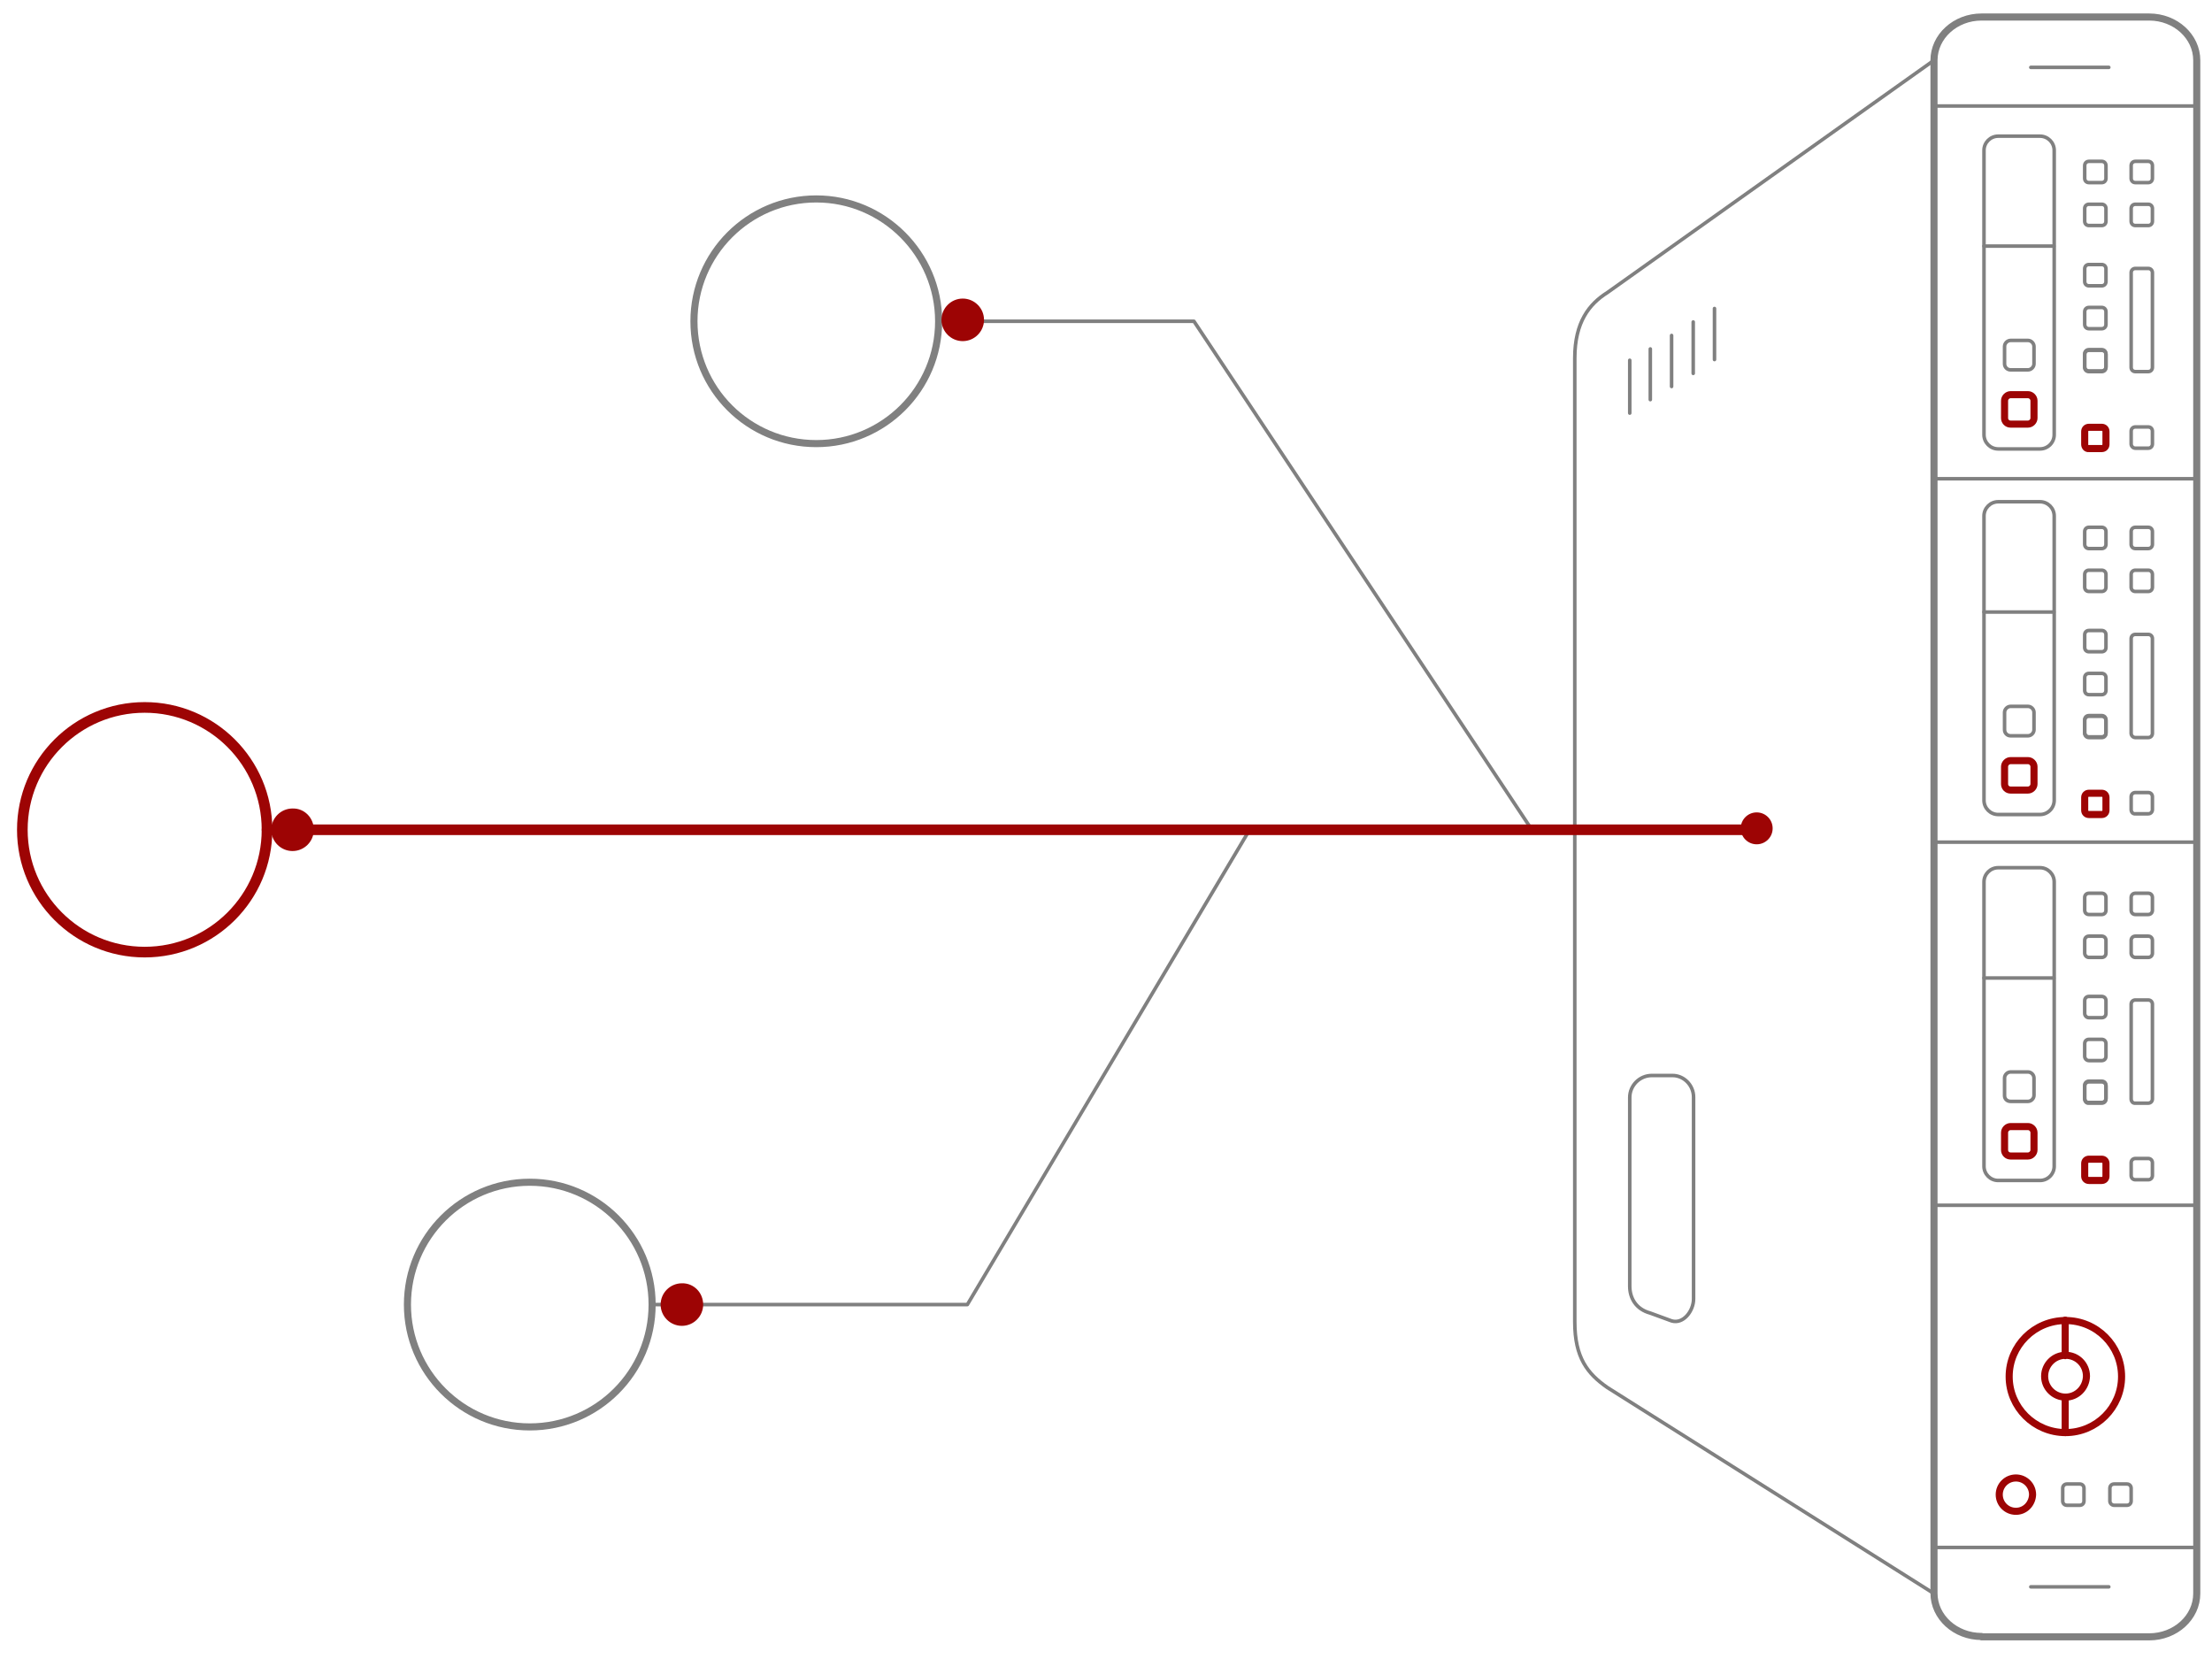 <?xml version="1.0" encoding="utf-8"?>
<!-- Generator: Adobe Illustrator 24.3.0, SVG Export Plug-In . SVG Version: 6.00 Build 0)  -->
<svg version="1.1" id="Layer_1" xmlns="http://www.w3.org/2000/svg" xmlns:xlink="http://www.w3.org/1999/xlink" x="0px" y="0px"
	 viewBox="0 0 623.8 467.8" style="enable-background:new 0 0 623.8 467.8;" xml:space="preserve">
<style type="text/css">
	.git0{fill:none;stroke:#808080;stroke-linecap:round;stroke-linejoin:round;stroke-miterlimit:10;}
	.git1{fill:none;stroke:#808080;stroke-width:2;stroke-linecap:round;stroke-linejoin:round;stroke-miterlimit:10;}
	.git2{fill:none;stroke:#9d0404;stroke-width:2;stroke-linecap:round;stroke-linejoin:round;stroke-miterlimit:10;}
	.git3{fill:none;stroke:#9d0404;stroke-width:3;stroke-linecap:round;stroke-linejoin:round;stroke-miterlimit:10;}
	.git4{fill:#9d0404;}
</style>
<path class="git0" d="M545.4,17l-92.1,65.5c-5.1,3.2-9.2,8.3-9.2,18.5v271.8c0,10.1,3.6,14.6,9.2,18.5l92.1,58.1"/>
<path class="git1" d="M558.8,461.5c-7.4,0-13.4-5.5-13.4-12.2V17c0-6.7,6-12.2,13.4-12.2h47.3c7.4,0,13.4,5.5,13.4,12.2v432.4
	c0,6.7-6,12.2-13.4,12.2h-47.3V461.5z"/>
<path id="svg-concept" class="git2" d="M587.9,125.3v-3.6c0-0.7,0.5-1.2,1.2-1.2h3.6c0.7,0,1.2,0.5,1.2,1.2v3.6
	c0,0.7-0.5,1.2-1.2,1.2h-3.6C588.4,126.6,587.9,126,587.9,125.3z M565.3,117.9V113c0-0.9,0.8-1.7,1.7-1.7h4.9c0.9,0,1.7,0.8,1.7,1.7
	v4.9c0,0.9-0.8,1.7-1.7,1.7H567C566,119.6,565.3,118.8,565.3,117.9z M587.9,228.5v-3.6c0-0.7,0.5-1.2,1.2-1.2h3.6
	c0.7,0,1.2,0.5,1.2,1.2v3.6c0,0.7-0.5,1.2-1.2,1.2h-3.6C588.4,229.7,587.9,229.2,587.9,228.5z M565.3,221.1v-4.9
	c0-0.9,0.8-1.7,1.7-1.7h4.9c0.9,0,1.7,0.8,1.7,1.7v4.9c0,0.9-0.8,1.7-1.7,1.7H567C566,222.8,565.3,222,565.3,221.1z M587.9,331.7
	v-3.6c0-0.7,0.5-1.2,1.2-1.2h3.6c0.7,0,1.2,0.5,1.2,1.2v3.6c0,0.7-0.5,1.2-1.2,1.2h-3.6C588.4,332.9,587.9,332.4,587.9,331.7z
	 M565.3,324.3v-4.9c0-0.9,0.8-1.7,1.7-1.7h4.9c0.9,0,1.7,0.8,1.7,1.7v4.9c0,0.9-0.8,1.7-1.7,1.7H567
	C566,326,565.3,325.2,565.3,324.3z M582.5,404c-8.8,0-15.9-7.1-15.9-15.8c0-8.7,7.1-15.8,15.9-15.8s15.8,7.1,15.8,15.8
	C598.3,396.9,591.2,404,582.5,404z"/>
<path id="svg-concept" class="git2" d="M582.5,394c-3.2,0-5.9-2.6-5.9-5.9c0-3.2,2.6-5.9,5.9-5.9s5.9,2.6,5.9,5.9
	C588.3,391.4,585.7,394,582.5,394z M582.4,404v-10 M582.4,382.3v-10"/>
<path class="git0" d="M619.5,29.9h-73.8 M619.5,436.4h-74.1 M559.5,122.6V42.4c0-2.2,1.8-4,4-4h11.8c2.2,0,4,1.8,4,4v80.2
	c0,2.2-1.8,4-4,4h-11.8C561.3,126.6,559.5,124.8,559.5,122.6z M587.9,50.3v-3.6c0-0.7,0.5-1.2,1.2-1.2h3.6c0.7,0,1.2,0.5,1.2,1.2
	v3.6c0,0.7-0.5,1.2-1.2,1.2h-3.6C588.4,51.5,587.9,51,587.9,50.3z M587.9,62.4v-3.6c0-0.7,0.5-1.2,1.2-1.2h3.6
	c0.7,0,1.2,0.5,1.2,1.2v3.6c0,0.7-0.5,1.2-1.2,1.2h-3.6C588.4,63.6,587.9,63.1,587.9,62.4z M587.9,79.4v-3.6c0-0.7,0.5-1.2,1.2-1.2
	h3.6c0.7,0,1.2,0.5,1.2,1.2v3.6c0,0.7-0.5,1.2-1.2,1.2h-3.6C588.4,80.6,587.9,80.1,587.9,79.4z M601,50.3v-3.6
	c0-0.7,0.5-1.2,1.2-1.2h3.6c0.7,0,1.2,0.5,1.2,1.2v3.6c0,0.7-0.5,1.2-1.2,1.2h-3.6C601.5,51.5,601,51,601,50.3z M601,62.4v-3.6
	c0-0.7,0.5-1.2,1.2-1.2h3.6c0.7,0,1.2,0.5,1.2,1.2v3.6c0,0.7-0.5,1.2-1.2,1.2h-3.6C601.5,63.6,601,63.1,601,62.4z M601,125.2v-3.6
	c0-0.7,0.5-1.2,1.2-1.2h3.6c0.7,0,1.2,0.5,1.2,1.2v3.6c0,0.7-0.5,1.2-1.2,1.2h-3.6C601.5,126.4,601,125.8,601,125.2z M587.9,91.5
	v-3.6c0-0.7,0.5-1.2,1.2-1.2h3.6c0.7,0,1.2,0.5,1.2,1.2v3.6c0,0.7-0.5,1.2-1.2,1.2h-3.6C588.4,92.7,587.9,92.2,587.9,91.5z
	 M587.9,103.4v-3.6c0-0.7,0.5-1.2,1.2-1.2h3.6c0.7,0,1.2,0.5,1.2,1.2v3.6c0,0.7-0.5,1.2-1.2,1.2h-3.6
	C588.4,104.6,587.9,104.1,587.9,103.4z"/>
<path class="git0" d="M587.9,103.6V100c0-0.7,0.5-1.2,1.2-1.2h3.6c0.7,0,1.2,0.5,1.2,1.2v3.6c0,0.7-0.5,1.2-1.2,1.2h-3.6
	C588.4,104.8,587.9,104.3,587.9,103.6z M601,103.6V76.9c0-0.7,0.5-1.2,1.2-1.2h3.6c0.7,0,1.2,0.5,1.2,1.2v26.7
	c0,0.7-0.5,1.2-1.2,1.2h-3.6C601.5,104.8,601,104.3,601,103.6z M579.2,69.4h-19.7 M565.3,102.6v-4.9c0-0.9,0.8-1.7,1.7-1.7h4.9
	c0.9,0,1.7,0.8,1.7,1.7v4.9c0,0.9-0.8,1.7-1.7,1.7H567C566,104.3,565.3,103.5,565.3,102.6z M559.5,225.7v-80.2c0-2.2,1.8-4,4-4h11.8
	c2.2,0,4,1.8,4,4v80.2c0,2.2-1.8,4-4,4h-11.8C561.3,229.7,559.5,227.9,559.5,225.7z M587.9,153.5v-3.6c0-0.7,0.5-1.2,1.2-1.2h3.6
	c0.7,0,1.2,0.5,1.2,1.2v3.6c0,0.7-0.5,1.2-1.2,1.2h-3.6C588.4,154.7,587.9,154.2,587.9,153.5z M587.9,165.6V162
	c0-0.7,0.5-1.2,1.2-1.2h3.6c0.7,0,1.2,0.5,1.2,1.2v3.6c0,0.7-0.5,1.2-1.2,1.2h-3.6C588.4,166.8,587.9,166.3,587.9,165.6z
	 M587.9,182.6V179c0-0.7,0.5-1.2,1.2-1.2h3.6c0.7,0,1.2,0.5,1.2,1.2v3.6c0,0.7-0.5,1.2-1.2,1.2h-3.6
	C588.4,183.8,587.9,183.3,587.9,182.6z M601,153.5v-3.6c0-0.7,0.5-1.2,1.2-1.2h3.6c0.7,0,1.2,0.5,1.2,1.2v3.6c0,0.7-0.5,1.2-1.2,1.2
	h-3.6C601.5,154.7,601,154.2,601,153.5z M601,165.6V162c0-0.7,0.5-1.2,1.2-1.2h3.6c0.7,0,1.2,0.5,1.2,1.2v3.6c0,0.7-0.5,1.2-1.2,1.2
	h-3.6C601.5,166.8,601,166.3,601,165.6z M601,228.3v-3.6c0-0.7,0.5-1.2,1.2-1.2h3.6c0.7,0,1.2,0.5,1.2,1.2v3.6
	c0,0.7-0.5,1.2-1.2,1.2h-3.6C601.5,229.6,601,229,601,228.3z M587.9,194.7v-3.6c0-0.7,0.5-1.2,1.2-1.2h3.6c0.7,0,1.2,0.5,1.2,1.2
	v3.6c0,0.7-0.5,1.2-1.2,1.2h-3.6C588.4,195.9,587.9,195.4,587.9,194.7z M587.9,206.6V203c0-0.7,0.5-1.2,1.2-1.2h3.6
	c0.7,0,1.2,0.5,1.2,1.2v3.6c0,0.7-0.5,1.2-1.2,1.2h-3.6C588.4,207.8,587.9,207.2,587.9,206.6z"/>
<path class="git0" d="M587.9,206.8v-3.6c0-0.7,0.5-1.2,1.2-1.2h3.6c0.7,0,1.2,0.5,1.2,1.2v3.6c0,0.7-0.5,1.2-1.2,1.2h-3.6
	C588.4,208,587.9,207.4,587.9,206.8z M601,206.8v-26.7c0-0.7,0.5-1.2,1.2-1.2h3.6c0.7,0,1.2,0.5,1.2,1.2v26.7c0,0.7-0.5,1.2-1.2,1.2
	h-3.6C601.5,208,601,207.4,601,206.8z M579.2,172.6h-19.7 M565.3,205.8v-4.9c0-0.9,0.8-1.7,1.7-1.7h4.9c0.9,0,1.7,0.8,1.7,1.7v4.9
	c0,0.9-0.8,1.7-1.7,1.7H567C566,207.5,565.3,206.7,565.3,205.8z M559.5,328.9v-80.2c0-2.2,1.8-4,4-4h11.8c2.2,0,4,1.8,4,4v80.2
	c0,2.2-1.8,4-4,4h-11.8C561.3,332.9,559.5,331.1,559.5,328.9z M587.9,256.7v-3.6c0-0.7,0.5-1.2,1.2-1.2h3.6c0.7,0,1.2,0.5,1.2,1.2
	v3.6c0,0.7-0.5,1.2-1.2,1.2h-3.6C588.4,257.9,587.9,257.4,587.9,256.7z M587.9,268.8v-3.6c0-0.7,0.5-1.2,1.2-1.2h3.6
	c0.7,0,1.2,0.5,1.2,1.2v3.6c0,0.7-0.5,1.2-1.2,1.2h-3.6C588.4,270,587.9,269.4,587.9,268.8z M587.9,285.8v-3.6
	c0-0.7,0.5-1.2,1.2-1.2h3.6c0.7,0,1.2,0.5,1.2,1.2v3.6c0,0.7-0.5,1.2-1.2,1.2h-3.6C588.4,287,587.9,286.4,587.9,285.8z M601,256.7
	v-3.6c0-0.7,0.5-1.2,1.2-1.2h3.6c0.7,0,1.2,0.5,1.2,1.2v3.6c0,0.7-0.5,1.2-1.2,1.2h-3.6C601.5,257.9,601,257.4,601,256.7z
	 M601,268.8v-3.6c0-0.7,0.5-1.2,1.2-1.2h3.6c0.7,0,1.2,0.5,1.2,1.2v3.6c0,0.7-0.5,1.2-1.2,1.2h-3.6C601.5,270,601,269.4,601,268.8z
	 M601,331.5v-3.6c0-0.7,0.5-1.2,1.2-1.2h3.6c0.7,0,1.2,0.5,1.2,1.2v3.6c0,0.7-0.5,1.2-1.2,1.2h-3.6C601.5,332.7,601,332.2,601,331.5
	z M587.9,297.9v-3.6c0-0.7,0.5-1.2,1.2-1.2h3.6c0.7,0,1.2,0.5,1.2,1.2v3.6c0,0.7-0.5,1.2-1.2,1.2h-3.6
	C588.4,299.1,587.9,298.5,587.9,297.9z M587.9,309.7v-3.6c0-0.7,0.5-1.2,1.2-1.2h3.6c0.7,0,1.2,0.5,1.2,1.2v3.6
	c0,0.7-0.5,1.2-1.2,1.2h-3.6C588.4,311,587.9,310.4,587.9,309.7z"/>
<path class="git0" d="M587.9,309.9v-3.6c0-0.7,0.5-1.2,1.2-1.2h3.6c0.7,0,1.2,0.5,1.2,1.2v3.6c0,0.7-0.5,1.2-1.2,1.2h-3.6
	C588.4,311.2,587.9,310.6,587.9,309.9z"/>
<path id="svg-concept" class="git2" d="M568.5,426.2c-2.6,0-4.7-2.1-4.7-4.7s2.1-4.7,4.7-4.7s4.7,2.1,4.7,4.7
	C573.1,424.1,571.1,426.2,568.5,426.2z"/>
<path class="git0" d="M581.7,423.3v-3.6c0-0.7,0.5-1.2,1.2-1.2h3.6c0.7,0,1.2,0.5,1.2,1.2v3.6c0,0.7-0.5,1.2-1.2,1.2h-3.6
	C582.2,424.5,581.7,424,581.7,423.3z M595,423.3v-3.6c0-0.7,0.5-1.2,1.2-1.2h3.6c0.7,0,1.2,0.5,1.2,1.2v3.6c0,0.7-0.5,1.2-1.2,1.2
	h-3.6C595.6,424.5,595,424,595,423.3z M601,309.9v-26.7c0-0.7,0.5-1.2,1.2-1.2h3.6c0.7,0,1.2,0.5,1.2,1.2v26.7
	c0,0.7-0.5,1.2-1.2,1.2h-3.6C601.5,311.2,601,310.6,601,309.9z M579.2,275.8h-19.7 M565.3,309v-5c0-0.9,0.8-1.7,1.7-1.7h4.9
	c0.9,0,1.7,0.8,1.7,1.7v4.9c0,0.9-0.8,1.7-1.7,1.7H567C566,310.6,565.3,309.9,565.3,309z M619.5,135h-74.1 M459.6,116.5v-14.9
	 M465.4,112.7V98.4 M471.4,109V94.6 M477.5,105.3V90.8 M483.5,101.4V87 M594.7,19h-22 M594.7,447.5h-22 M619.5,237.5h-74.1
	 M619.5,339.9h-74.1 M477.6,309.4v56.9c0,3.4-2.9,7.2-6.2,6.2l-6-2.2c-4.1-1.1-5.8-4.3-5.8-7.6v-53.2c0-3.4,2.8-6.2,6.2-6.2h5.7
	C474.8,303.2,477.6,306,477.6,309.4L477.6,309.4z"/>
<g>
	<circle id="svg-concept" class="git3" cx="40.8" cy="234" r="34.5"/>
	<path class="git1" d="M195.7,90.6c0-19,15.4-34.5,34.5-34.5c19,0,34.5,15.5,34.5,34.5c0,19.1-15.5,34.5-34.5,34.5
		C211.1,125.1,195.7,109.7,195.7,90.6L195.7,90.6z"/>
	<circle class="git1" cx="149.4" cy="367.9" r="34.5"/>
	<path class="git0" d="M432,234L336.7,90.6 M336.7,90.6h-72 M352.4,234l-79.6,133.9 M272.8,367.9h-88.9"/>
	<circle id="svg-ico" class="git4" cx="495.4" cy="233.6" r="4.5"/>
	<path id="svg-concept" class="git3" d="M75.3,234h420.6"/>
</g>
<g>
	<path id="svg-ico" class="git4" d="M198.3,367.9c0,3.3-2.7,6-6,6s-6-2.7-6-6s2.7-6,6-6C195.6,361.8,198.3,364.5,198.3,367.9z
		"/>
	
		<animateMotion  accumulate="none" additive="replace" begin="1s" calcMode="paced" dur="3s" fill="remove" path="M0, 0 80 0 160 -135 0" repeatCount="indefinite" restart="always">
		</animateMotion>
</g>
<g>
	<path id="svg-ico" class="git4" d="M277.5,90.2c0,3.3-2.7,6-6,6s-6-2.7-6-6s2.7-6,6-6S277.5,86.9,277.5,90.2z"/>
	
		<animateMotion  accumulate="none" additive="replace" begin="1s" calcMode="paced" dur="3s" fill="remove" path="M0, 0 65 0 160 140 0" repeatCount="indefinite" restart="always">
		</animateMotion>
</g>
<g>
	<path id="svg-ico" class="git4" d="M88.5,234c0,3.3-2.7,6-6,6s-6-2.7-6-6s2.7-6,6-6C85.8,227.9,88.5,230.6,88.5,234z"/>
	
		<animateMotion  accumulate="none" additive="replace" begin="1s" calcMode="paced" dur="3s" fill="remove" path="M0, 0 412 0 0" repeatCount="indefinite" restart="always">
		</animateMotion>
</g>
</svg>
